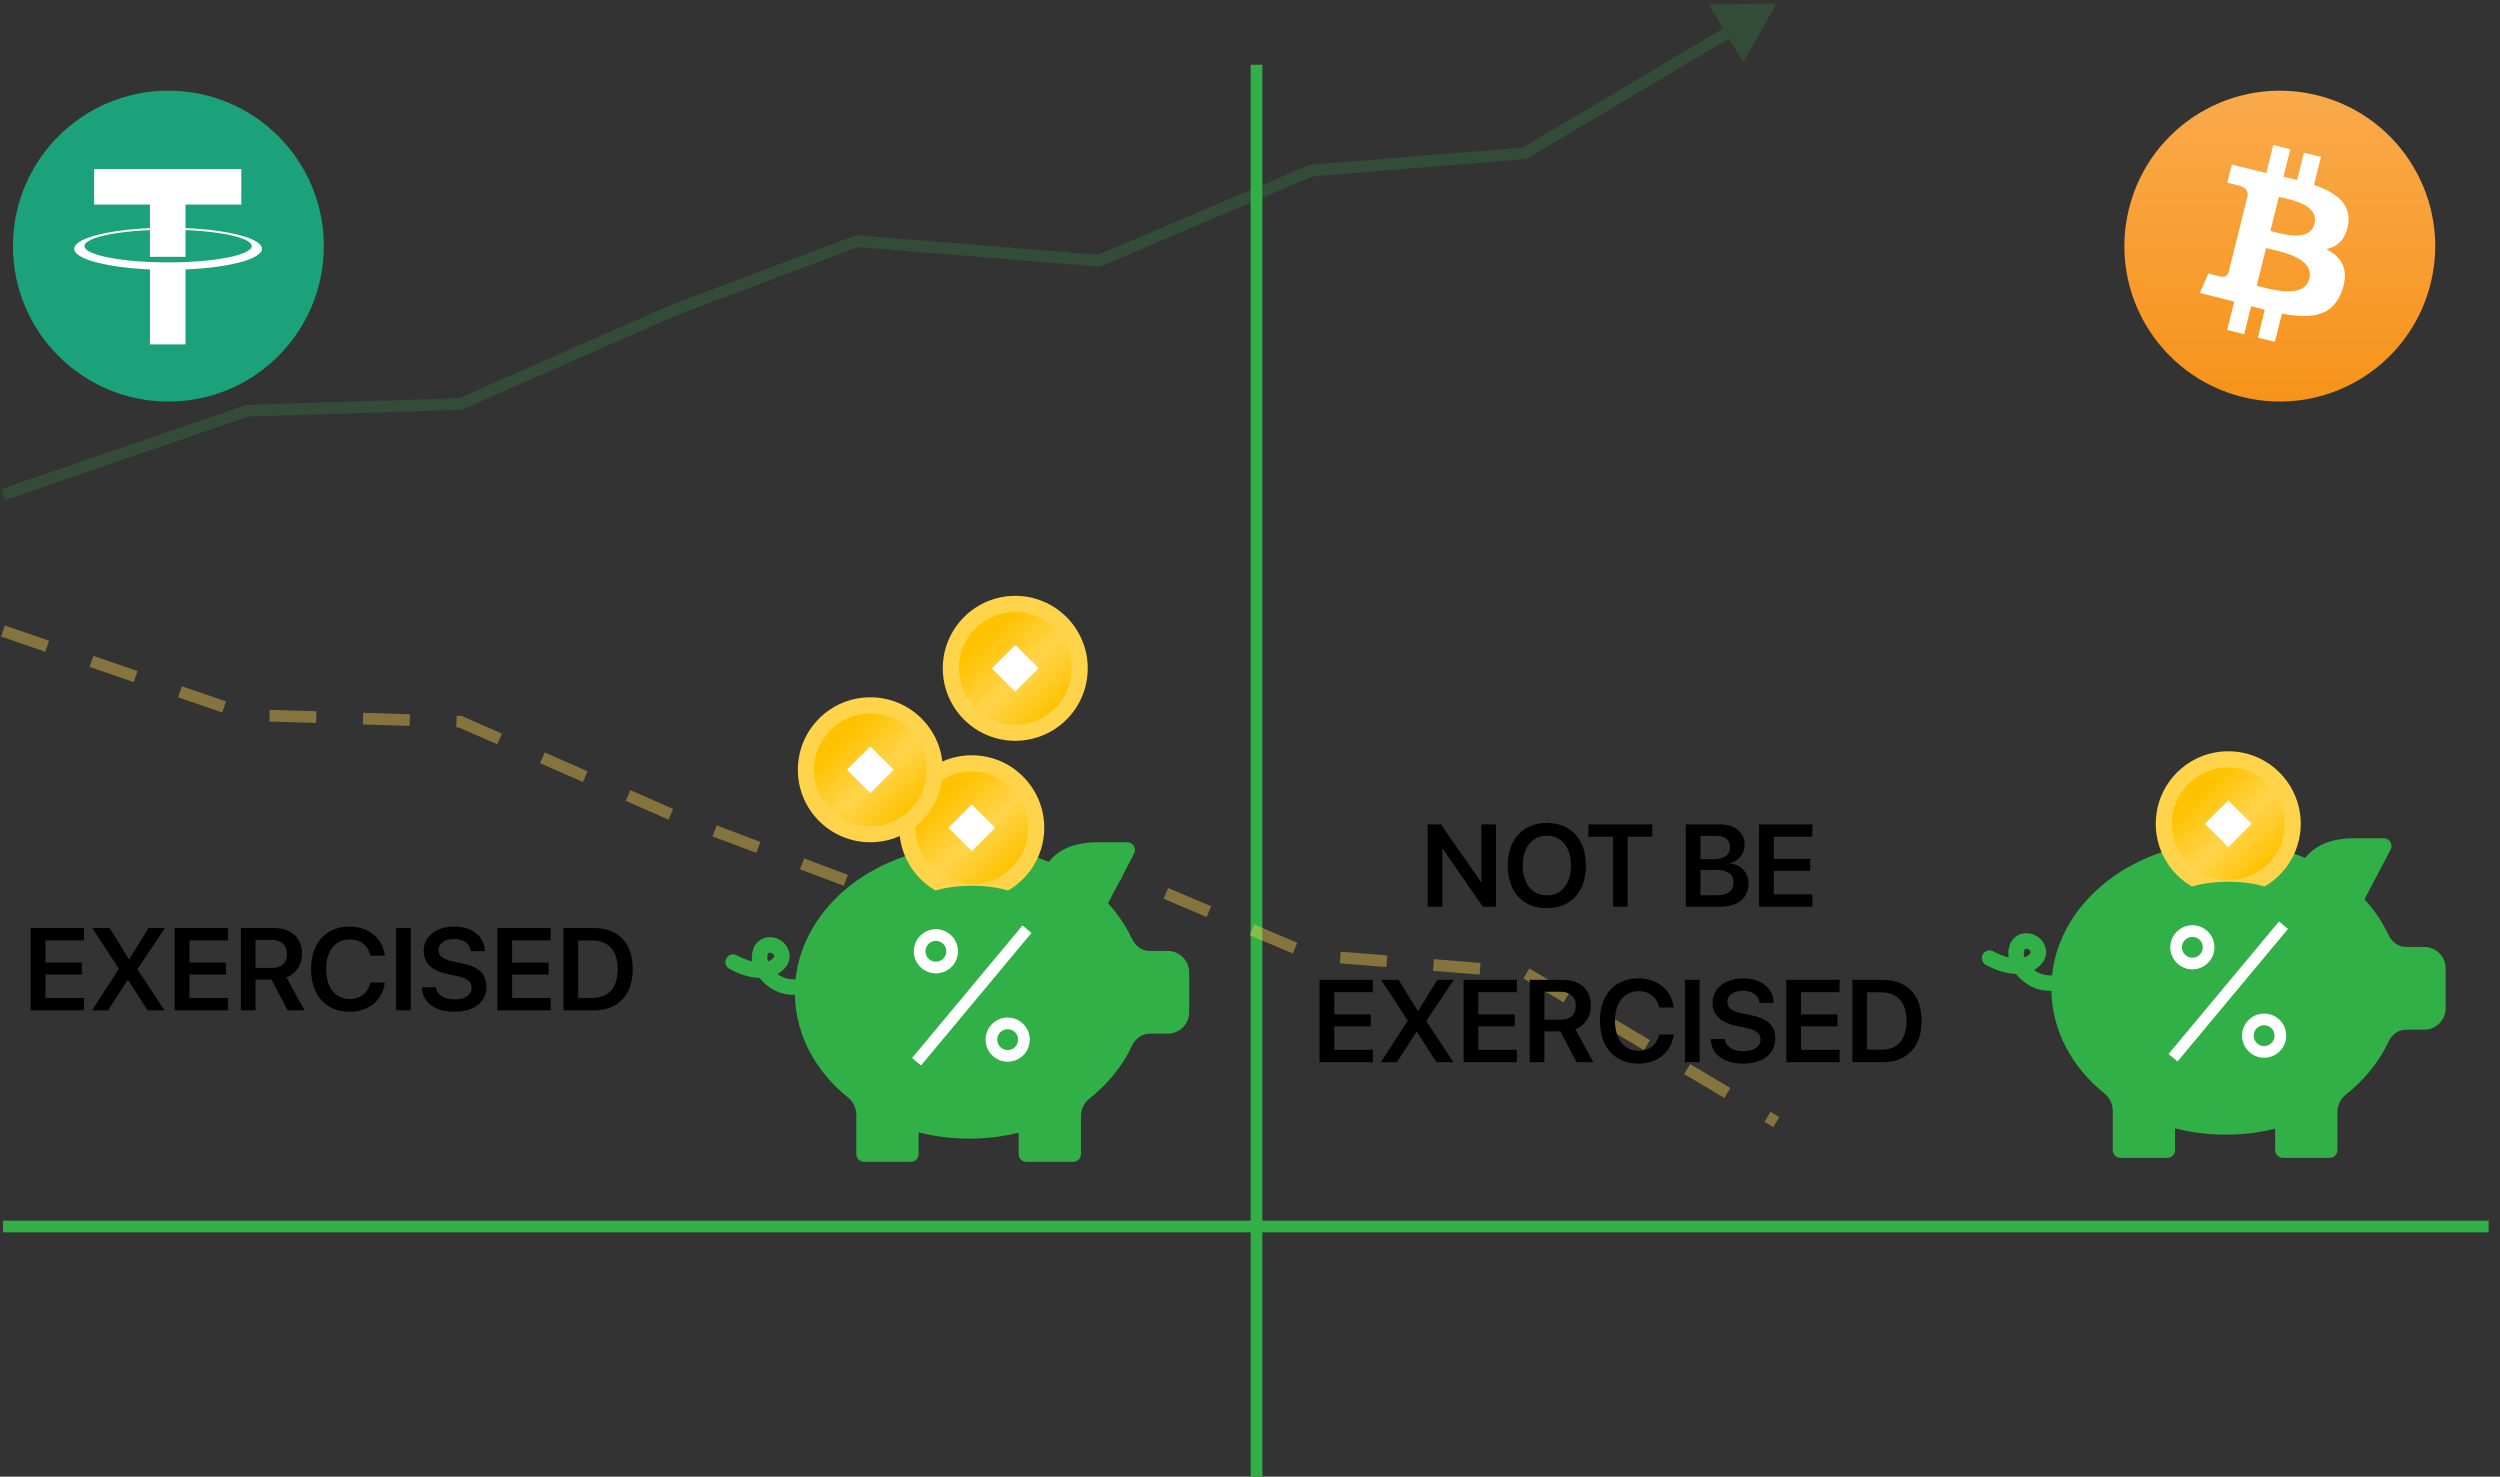 <svg width="193" height="114" viewBox="0 0 193 114" fill="none" xmlns="http://www.w3.org/2000/svg">
<rect x="0" y="0" width="193" height="114" fill="#333333" stroke="none"/>
<path d="M187.641 21.903C186.038 28.331 179.526 32.244 173.096 30.641C166.669 29.038 162.756 22.527 164.359 16.098C165.962 9.669 172.473 5.756 178.902 7.359C185.331 8.962 189.244 15.474 187.641 21.903Z" fill="url(#paint0_linear_1309_11486)"/>
<path d="M181.28 17.305C181.518 15.708 180.303 14.85 178.64 14.277L179.179 12.114L177.863 11.786L177.338 13.892C176.991 13.806 176.636 13.724 176.283 13.644L176.811 11.524L175.495 11.196L174.956 13.358C174.669 13.293 174.388 13.228 174.115 13.16L174.116 13.154L172.3 12.7L171.95 14.107C171.95 14.107 172.927 14.33 172.906 14.344C173.44 14.477 173.536 14.83 173.52 15.11C172.042 21.035 173.52 15.11 172.042 21.035C171.977 21.197 171.812 21.44 171.439 21.348C171.452 21.367 170.482 21.109 170.482 21.109L169.828 22.616L171.542 23.043C171.86 23.123 172.173 23.207 172.48 23.286L171.935 25.473L173.251 25.802L173.79 23.637C174.15 23.735 174.498 23.825 174.84 23.909L174.302 26.064L175.619 26.392L176.164 24.208C178.409 24.633 180.097 24.462 180.808 22.431C181.381 20.796 180.78 19.853 179.598 19.238C180.459 19.04 181.107 18.474 181.28 17.305ZM178.271 21.523C177.864 23.158 175.111 22.274 174.218 22.053L174.941 19.154C175.834 19.377 178.696 19.818 178.271 21.523ZM178.678 17.281C178.307 18.768 176.016 18.013 175.272 17.828L175.928 15.199C176.671 15.384 179.065 15.73 178.678 17.281Z" fill="white"/>
<path d="M25 19C25 25.628 19.628 31 13 31C6.373 31 1 25.628 1 19C1 12.373 6.373 7 13 7C19.628 7 25 12.373 25 19Z" fill="#1BA27A"/>
<path d="M18.629 13.051H7.267V15.794H11.576V19.826H14.32V15.794H18.629V13.051Z" fill="white"/>
<path d="M12.974 20.256C9.409 20.256 6.519 19.691 6.519 18.995C6.519 18.299 9.409 17.735 12.974 17.735C16.54 17.735 19.43 18.299 19.43 18.995C19.43 19.691 16.54 20.256 12.974 20.256ZM20.223 19.205C20.223 18.308 16.978 17.58 12.974 17.58C8.971 17.58 5.726 18.308 5.726 19.205C5.726 19.996 8.242 20.654 11.577 20.8V26.588H14.32V20.802C17.68 20.661 20.223 20 20.223 19.205Z" fill="white"/>
<path d="M0.231 94.686H192.123" stroke="#31B047" stroke-width="0.902"/>
<path d="M97 5L97 114" stroke="#31B047" stroke-width="0.902"/>
<path opacity="0.2" d="M19.106 31.706L19.092 31.255L19.024 31.257L18.96 31.279L19.106 31.706ZM35.537 31.186L35.552 31.637L35.639 31.634L35.719 31.599L35.537 31.186ZM51.968 23.959L51.809 23.537L51.798 23.541L51.787 23.546L51.968 23.959ZM66.159 18.616L66.195 18.167L66.094 18.159L66 18.194L66.159 18.616ZM84.83 20.127L84.794 20.576L84.904 20.585L85.006 20.542L84.83 20.127ZM101.261 13.16L101.225 12.71L101.152 12.716L101.085 12.745L101.261 13.16ZM117.692 11.836L117.728 12.286L117.832 12.278L117.922 12.224L117.692 11.836ZM137.133 0.274L131.924 0.341L134.587 4.819L137.133 0.274ZM0.378 38.612L19.253 32.132L18.96 31.279L0.085 37.758L0.378 38.612ZM19.121 32.157L35.552 31.637L35.523 30.735L19.092 31.255L19.121 32.157ZM35.719 31.599L52.15 24.372L51.787 23.546L35.356 30.773L35.719 31.599ZM52.127 24.381L66.317 19.039L66 18.194L51.809 23.537L52.127 24.381ZM66.122 19.066L84.794 20.576L84.866 19.677L66.195 18.167L66.122 19.066ZM85.006 20.542L101.437 13.575L101.085 12.745L84.654 19.711L85.006 20.542ZM101.297 13.61L117.728 12.286L117.656 11.387L101.225 12.71L101.297 13.61ZM117.922 12.224L133.874 2.737L133.412 1.962L117.461 11.449L117.922 12.224Z" fill="#31B047"/>
<path opacity="0.4" d="M0.231 48.716L19.106 55.196L35.537 55.715L51.968 62.942L66.159 68.285L84.83 66.775L101.261 73.741L117.692 75.065L137.133 86.627" stroke="#FFD44B" stroke-width="0.902" stroke-dasharray="3.61 3.61"/>
<path d="M110.218 70H111.351V65.528H111.373L114.479 70H115.492V63.642H114.364V68.097H114.338L111.24 63.642H110.218V70ZM119.418 70.11C121.277 70.11 122.431 68.846 122.431 66.823V66.814C122.431 64.797 121.273 63.532 119.418 63.532C117.567 63.532 116.4 64.797 116.4 66.814V66.823C116.4 68.846 117.558 70.11 119.418 70.11ZM119.418 69.123C118.281 69.123 117.558 68.238 117.558 66.823V66.814C117.558 65.4 118.285 64.519 119.418 64.519C120.554 64.519 121.277 65.405 121.277 66.814V66.823C121.277 68.224 120.568 69.123 119.418 69.123ZM124.524 70H125.656V64.598H127.555V63.642H122.621V64.598H124.524V70ZM130.142 70H132.807C134.164 70 134.988 69.313 134.988 68.202V68.194C134.988 67.356 134.38 66.731 133.486 66.651V66.629C134.169 66.537 134.684 65.925 134.684 65.242V65.233C134.684 64.268 133.94 63.642 132.781 63.642H130.142V70ZM132.494 64.528C133.169 64.528 133.561 64.836 133.561 65.387V65.396C133.561 65.995 133.12 66.33 132.301 66.33H131.278V64.528H132.494ZM132.481 67.154C133.371 67.154 133.829 67.489 133.829 68.127V68.136C133.829 68.775 133.38 69.114 132.547 69.114H131.278V67.154H132.481ZM135.799 70H139.914V69.044H136.936V67.233H139.751V66.312H136.936V64.598H139.914V63.642H135.799V70ZM101.869 82H105.984V81.044H103.006V79.233H105.821V78.312H103.006V76.598H105.984V75.642H101.869V82ZM106.605 82H107.843L109.35 79.66H109.39L110.892 82H112.201L110.113 78.828V78.814L112.236 75.642H110.963L109.491 78.035H109.443L107.967 75.642H106.623L108.676 78.784V78.797L106.605 82ZM112.99 82H117.105V81.044H114.126V79.233H116.942V78.312H114.126V76.598H117.105V75.642H112.99V82ZM118.092 82H119.228V79.621H120.458L121.709 82H123.004L121.616 79.449C122.356 79.18 122.815 78.489 122.815 77.634V77.625C122.815 76.396 121.986 75.642 120.629 75.642H118.092V82ZM119.228 78.722V76.563H120.488C121.202 76.563 121.652 76.969 121.652 77.634V77.643C121.652 78.326 121.229 78.722 120.51 78.722H119.228ZM126.498 82.11C127.961 82.11 129.04 81.207 129.203 79.903L129.212 79.859H128.097L128.084 79.903C127.877 80.687 127.309 81.123 126.498 81.123C125.392 81.123 124.678 80.233 124.678 78.819V78.814C124.678 77.405 125.388 76.519 126.498 76.519C127.326 76.519 127.886 76.973 128.071 77.7L128.093 77.784H129.208L129.203 77.74C129.036 76.444 127.961 75.532 126.498 75.532C124.674 75.532 123.515 76.783 123.515 78.814V78.819C123.515 80.85 124.67 82.11 126.498 82.11ZM130.076 82H131.212V75.642H130.076V82ZM134.565 82.11C136.116 82.11 137.05 81.357 137.05 80.172V80.167C137.05 79.176 136.473 78.638 135.151 78.365L134.464 78.224C133.697 78.066 133.349 77.801 133.349 77.352V77.347C133.349 76.841 133.812 76.493 134.556 76.488C135.27 76.488 135.759 76.819 135.834 77.374L135.843 77.427H136.931L136.927 77.352C136.861 76.263 135.953 75.532 134.565 75.532C133.195 75.532 132.212 76.29 132.208 77.409V77.413C132.208 78.361 132.825 78.942 134.076 79.202L134.759 79.343C135.579 79.515 135.909 79.771 135.909 80.246V80.251C135.909 80.797 135.407 81.154 134.605 81.154C133.807 81.154 133.248 80.815 133.164 80.269L133.155 80.216H132.067L132.071 80.282C132.146 81.423 133.107 82.11 134.565 82.11ZM137.9 82H142.016V81.044H139.037V79.233H141.853V78.312H139.037V76.598H142.016V75.642H137.9V82ZM143.002 82H145.324C147.228 82 148.347 80.819 148.347 78.806V78.797C148.347 76.788 147.219 75.642 145.324 75.642H143.002V82ZM144.139 81.04V76.603H145.205C146.47 76.603 147.188 77.383 147.188 78.801V78.81C147.188 80.26 146.483 81.04 145.205 81.04H144.139Z" fill="black"/>
<path d="M56.879 73.749C57.34 73.998 57.733 74.142 58.064 74.222C58.011 73.879 58.049 73.553 58.158 73.256C58.17 73.204 58.186 73.152 58.212 73.103C58.223 73.081 58.233 73.06 58.244 73.04C58.245 73.037 58.245 73.034 58.247 73.032C58.268 72.992 58.294 72.957 58.322 72.925C58.505 72.657 58.784 72.461 59.115 72.387C59.466 72.309 59.841 72.363 60.171 72.541C60.838 72.902 61.126 73.669 60.862 74.304C60.851 74.342 60.836 74.38 60.817 74.416C60.816 74.418 60.816 74.42 60.815 74.422C60.803 74.444 60.789 74.466 60.771 74.496C60.764 74.507 60.755 74.515 60.748 74.526C60.573 74.802 60.328 75.029 60.027 75.193C60.18 75.304 60.348 75.401 60.529 75.477C60.812 75.596 61.134 75.609 61.416 75.61C62.021 69.847 67.808 65.311 74.839 65.311C76.969 65.311 79.073 65.734 80.956 66.54C81.751 65.531 83.024 65.021 84.75 65.021H87.027C87.236 65.021 87.43 65.13 87.538 65.309C87.646 65.488 87.652 65.711 87.555 65.896L85.564 69.68C85.543 69.719 85.563 69.763 85.587 69.789C86.336 70.616 86.944 71.522 87.391 72.482C87.661 73.055 88.18 73.412 88.746 73.412L90.147 73.413C91.061 73.412 91.805 74.156 91.805 75.07V78.143C91.805 79.057 91.061 79.8 90.147 79.8H88.745C88.178 79.8 87.66 80.157 87.391 80.733C86.673 82.275 85.527 83.693 84.08 84.831C83.685 85.144 83.449 85.649 83.449 86.18V89.097C83.449 89.426 83.183 89.694 82.853 89.694H79.238C78.908 89.694 78.641 89.426 78.641 89.097V87.447C76.132 88.066 73.398 88.053 70.914 87.416V89.097C70.914 89.426 70.647 89.694 70.317 89.694L66.701 89.694C66.372 89.694 66.105 89.427 66.105 89.097V86.082C66.105 85.559 65.874 85.059 65.491 84.748C62.884 82.65 61.428 79.835 61.367 76.803C61.01 76.8 60.54 76.775 60.072 76.58C59.496 76.34 58.999 75.957 58.639 75.496C57.926 75.475 57.133 75.243 56.313 74.799C56.023 74.643 55.915 74.281 56.072 73.99C56.228 73.7 56.59 73.591 56.88 73.749L56.879 73.749ZM59.602 73.591C59.527 73.55 59.445 73.536 59.377 73.552C59.354 73.557 59.314 73.57 59.295 73.606C59.294 73.607 59.294 73.608 59.294 73.609C59.215 73.762 59.214 73.982 59.288 74.22C59.507 74.143 59.675 74.02 59.765 73.853C59.765 73.853 59.766 73.853 59.766 73.852C59.79 73.804 59.748 73.67 59.602 73.591Z" fill="#31B047"/>
<path d="M70.759 81.964L79.284 71.734" stroke="white" stroke-width="0.902"/>
<circle cx="77.792" cy="80.259" r="1.254" stroke="white" stroke-width="0.902"/>
<circle cx="72.251" cy="73.439" r="1.254" stroke="white" stroke-width="0.902"/>
<circle cx="75.021" cy="63.903" r="5.595" fill="#FFD44B"/>
<circle cx="75.021" cy="63.903" r="4.351" fill="url(#paint1_linear_1309_11486)"/>
<rect x="73.219" y="63.903" width="2.549" height="2.549" transform="rotate(-45 73.219 63.903)" fill="white"/>
<circle cx="67.189" cy="59.427" r="5.595" fill="#FFD44B"/>
<circle cx="67.189" cy="59.427" r="4.351" fill="url(#paint2_linear_1309_11486)"/>
<rect x="65.387" y="59.427" width="2.549" height="2.549" transform="rotate(-45 65.387 59.427)" fill="white"/>
<circle cx="78.378" cy="51.594" r="5.595" fill="#FFD44B"/>
<circle cx="78.378" cy="51.594" r="4.351" fill="url(#paint3_linear_1309_11486)"/>
<rect x="76.575" y="51.595" width="2.549" height="2.549" transform="rotate(-45 76.575 51.595)" fill="white"/>
<ellipse cx="75.022" cy="70.057" rx="4.476" ry="1.678" fill="#31B047"/>
<path d="M153.879 73.441C154.34 73.69 154.733 73.834 155.064 73.914C155.011 73.571 155.049 73.245 155.158 72.948C155.17 72.896 155.186 72.844 155.213 72.795C155.223 72.773 155.233 72.752 155.244 72.732C155.245 72.729 155.246 72.726 155.247 72.724C155.268 72.684 155.294 72.649 155.322 72.617C155.505 72.349 155.784 72.153 156.116 72.079C156.466 72.001 156.841 72.055 157.171 72.233C157.838 72.594 158.126 73.361 157.863 73.996C157.851 74.034 157.836 74.071 157.817 74.108C157.816 74.109 157.816 74.112 157.814 74.114C157.803 74.136 157.79 74.157 157.771 74.188C157.764 74.199 157.755 74.207 157.748 74.218C157.573 74.494 157.327 74.721 157.027 74.885C157.18 74.996 157.348 75.093 157.529 75.169C157.812 75.287 158.134 75.3 158.416 75.302C159.021 69.539 164.808 65.003 171.839 65.003C173.969 65.003 176.073 65.426 177.956 66.232C178.751 65.223 180.024 64.713 181.75 64.713H184.027C184.236 64.713 184.43 64.822 184.538 65.001C184.646 65.18 184.652 65.403 184.555 65.588L182.564 69.371C182.543 69.411 182.563 69.455 182.587 69.481C183.336 70.308 183.944 71.214 184.391 72.174C184.661 72.747 185.18 73.104 185.745 73.104L187.147 73.105C188.061 73.104 188.805 73.848 188.805 74.762V77.835C188.805 78.749 188.061 79.492 187.147 79.492H185.745C185.178 79.492 184.66 79.849 184.391 80.424C183.673 81.967 182.527 83.385 181.08 84.523C180.685 84.836 180.449 85.341 180.449 85.872V88.789C180.449 89.118 180.182 89.385 179.853 89.385H176.238C175.908 89.385 175.641 89.118 175.641 88.789V87.139C173.132 87.758 170.398 87.745 167.914 87.108V88.789C167.914 89.118 167.647 89.385 167.317 89.385L163.701 89.386C163.372 89.386 163.105 89.119 163.105 88.789V85.774C163.105 85.251 162.874 84.751 162.491 84.44C159.884 82.342 158.428 79.527 158.367 76.495C158.01 76.492 157.54 76.467 157.072 76.272C156.496 76.032 155.999 75.649 155.639 75.188C154.927 75.167 154.133 74.935 153.313 74.491C153.023 74.335 152.915 73.973 153.072 73.682C153.228 73.392 153.59 73.283 153.88 73.441L153.879 73.441ZM156.602 73.283C156.527 73.242 156.445 73.228 156.377 73.244C156.354 73.249 156.314 73.262 156.295 73.298C156.295 73.299 156.294 73.3 156.294 73.301C156.215 73.454 156.214 73.674 156.288 73.912C156.507 73.835 156.675 73.712 156.765 73.545C156.765 73.545 156.766 73.544 156.766 73.544C156.79 73.496 156.748 73.362 156.602 73.283Z" fill="#31B047"/>
<path d="M167.759 81.656L176.284 71.426" stroke="white" stroke-width="0.902"/>
<circle cx="174.792" cy="79.951" r="1.254" stroke="white" stroke-width="0.902"/>
<circle cx="169.251" cy="73.131" r="1.254" stroke="white" stroke-width="0.902"/>
<circle cx="172.021" cy="63.594" r="5.595" fill="#FFD44B"/>
<circle cx="172.021" cy="63.594" r="4.351" fill="url(#paint4_linear_1309_11486)"/>
<rect x="170.219" y="63.595" width="2.549" height="2.549" transform="rotate(-45 170.219 63.595)" fill="white"/>
<ellipse cx="172.022" cy="69.748" rx="4.476" ry="1.678" fill="#31B047"/>
<path d="M2.369 78H6.484V77.044H3.506V75.233H6.321V74.312H3.506V72.598H6.484V71.642H2.369V78ZM7.105 78H8.343L9.85 75.66H9.89L11.392 78H12.701L10.613 74.828V74.814L12.736 71.642H11.463L9.991 74.035H9.943L8.467 71.642H7.123L9.176 74.784V74.797L7.105 78ZM13.49 78H17.605V77.044H14.626V75.233H17.442V74.312H14.626V72.598H17.605V71.642H13.49V78ZM18.592 78H19.728V75.621H20.957L22.209 78H23.504L22.116 75.449C22.857 75.18 23.315 74.489 23.315 73.634V73.625C23.315 72.396 22.486 71.642 21.129 71.642H18.592V78ZM19.728 74.722V72.563H20.988C21.702 72.563 22.151 72.969 22.151 73.634V73.643C22.151 74.326 21.729 74.722 21.01 74.722H19.728ZM26.998 78.11C28.461 78.11 29.54 77.207 29.703 75.903L29.712 75.859H28.597L28.584 75.903C28.377 76.687 27.809 77.123 26.998 77.123C25.892 77.123 25.178 76.233 25.178 74.819V74.814C25.178 73.405 25.888 72.519 26.998 72.519C27.826 72.519 28.386 72.973 28.571 73.7L28.593 73.784H29.708L29.703 73.74C29.536 72.444 28.461 71.532 26.998 71.532C25.174 71.532 24.015 72.783 24.015 74.814V74.819C24.015 76.85 25.17 78.11 26.998 78.11ZM30.576 78H31.712V71.642H30.576V78ZM35.065 78.11C36.616 78.11 37.55 77.357 37.55 76.172V76.167C37.55 75.176 36.973 74.638 35.651 74.365L34.964 74.224C34.197 74.066 33.849 73.801 33.849 73.352V73.347C33.849 72.841 34.312 72.493 35.056 72.488C35.77 72.488 36.259 72.819 36.334 73.374L36.343 73.427H37.431L37.427 73.352C37.361 72.263 36.453 71.532 35.065 71.532C33.695 71.532 32.712 72.29 32.708 73.409V73.413C32.708 74.361 33.325 74.942 34.576 75.202L35.259 75.343C36.078 75.515 36.409 75.771 36.409 76.246V76.251C36.409 76.797 35.907 77.154 35.105 77.154C34.307 77.154 33.748 76.815 33.664 76.269L33.655 76.216H32.567L32.571 76.282C32.646 77.423 33.607 78.11 35.065 78.11ZM38.4 78H42.516V77.044H39.537V75.233H42.352V74.312H39.537V72.598H42.516V71.642H38.4V78ZM43.502 78H45.824C47.728 78 48.847 76.819 48.847 74.806V74.797C48.847 72.788 47.719 71.642 45.824 71.642H43.502V78ZM44.639 77.04V72.603H45.705C46.97 72.603 47.688 73.383 47.688 74.801V74.81C47.688 76.26 46.983 77.04 45.705 77.04H44.639Z" fill="black"/>
<defs>
<linearGradient id="paint0_linear_1309_11486" x1="164" y1="7" x2="164" y2="31" gradientUnits="userSpaceOnUse">
<stop stop-color="#F9AA4B"/>
<stop offset="1" stop-color="#F7931A"/>
</linearGradient>
<linearGradient id="paint1_linear_1309_11486" x1="72.069" y1="60.64" x2="78.129" y2="67.011" gradientUnits="userSpaceOnUse">
<stop offset="0.134" stop-color="#FFC200"/>
<stop offset="0.58" stop-color="#FFC200" stop-opacity="0"/>
<stop offset="1" stop-color="#FFC200"/>
</linearGradient>
<linearGradient id="paint2_linear_1309_11486" x1="64.237" y1="56.163" x2="70.297" y2="62.535" gradientUnits="userSpaceOnUse">
<stop offset="0.134" stop-color="#FFC200"/>
<stop offset="0.58" stop-color="#FFC200" stop-opacity="0"/>
<stop offset="1" stop-color="#FFC200"/>
</linearGradient>
<linearGradient id="paint3_linear_1309_11486" x1="75.425" y1="48.331" x2="81.486" y2="54.703" gradientUnits="userSpaceOnUse">
<stop offset="0.134" stop-color="#FFC200"/>
<stop offset="0.58" stop-color="#FFC200" stop-opacity="0"/>
<stop offset="1" stop-color="#FFC200"/>
</linearGradient>
<linearGradient id="paint4_linear_1309_11486" x1="169.069" y1="60.331" x2="175.129" y2="66.703" gradientUnits="userSpaceOnUse">
<stop offset="0.134" stop-color="#FFC200"/>
<stop offset="0.58" stop-color="#FFC200" stop-opacity="0"/>
<stop offset="1" stop-color="#FFC200"/>
</linearGradient>
</defs>
</svg>
